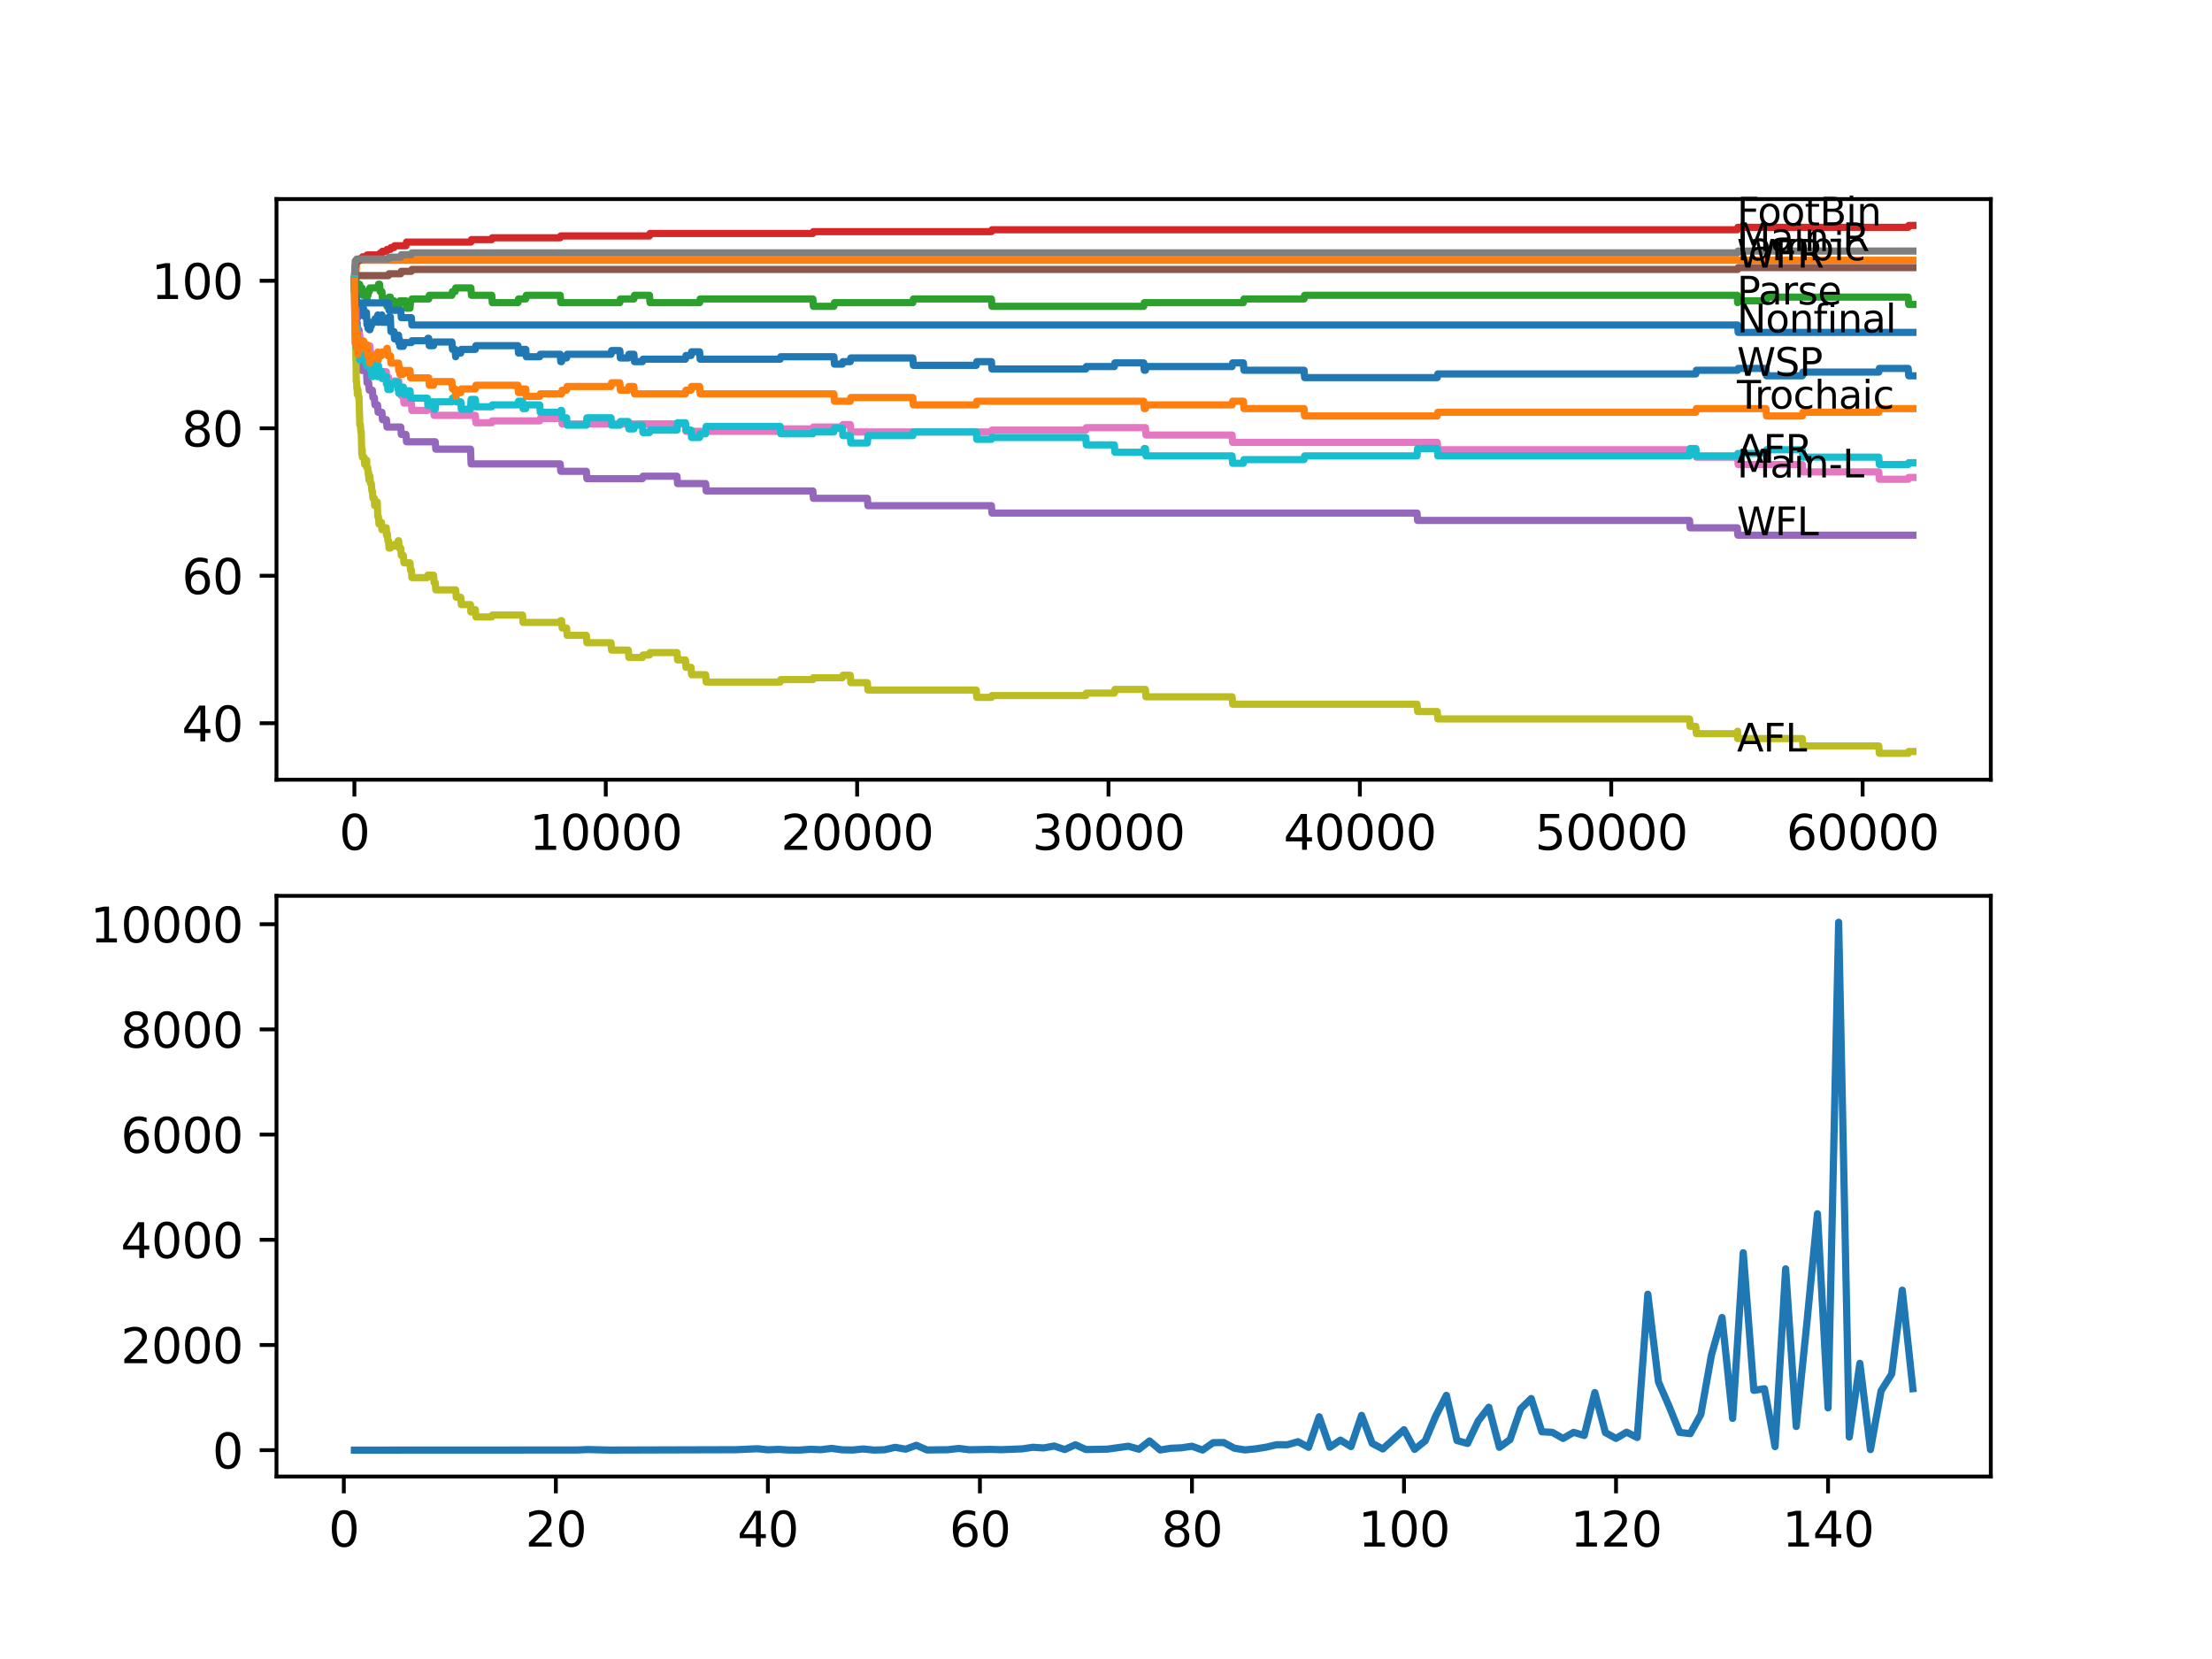 <?xml version="1.0" encoding="utf-8" standalone="no"?>
<!DOCTYPE svg PUBLIC "-//W3C//DTD SVG 1.1//EN"
  "http://www.w3.org/Graphics/SVG/1.1/DTD/svg11.dtd">
<svg xmlns:xlink="http://www.w3.org/1999/xlink" width="460.8pt" height="345.6pt" viewBox="0 0 460.8 345.6" xmlns="http://www.w3.org/2000/svg" version="1.1">
 <defs>
  <style type="text/css">*{stroke-linejoin: round; stroke-linecap: butt}</style>
 </defs>
 <g id="figure_1">
  <g id="patch_1">
   <path d="M 0 345.6 
L 460.8 345.6 
L 460.8 0 
L 0 0 
z
" style="fill: #ffffff"/>
  </g>
  <g id="axes_1">
   <g id="patch_2">
    <path d="M 57.6 162.432 
L 414.72 162.432 
L 414.72 41.472 
L 57.6 41.472 
z
" style="fill: #ffffff"/>
   </g>
   <g id="matplotlib.axis_1">
    <g id="xtick_1">
     <g id="line2d_1">
      <defs>
       <path id="mdd52cad12b" d="M 0 0 
L 0 3.5 
" style="stroke: #000000; stroke-width: 0.8"/>
      </defs>
      <g>
       <use xlink:href="#mdd52cad12b" x="73.827" y="162.432" style="stroke: #000000; stroke-width: 0.8"/>
      </g>
     </g>
     <g id="text_1">
      <!-- 0 -->
      <g transform="translate(70.646 177.03)scale(0.1 -0.1)">
       <defs>
        <path id="DejaVuSans-30" d="M 2034 4250 
Q 1547 4250 1301 3770 
Q 1056 3291 1056 2328 
Q 1056 1369 1301 889 
Q 1547 409 2034 409 
Q 2525 409 2770 889 
Q 3016 1369 3016 2328 
Q 3016 3291 2770 3770 
Q 2525 4250 2034 4250 
z
M 2034 4750 
Q 2819 4750 3233 4129 
Q 3647 3509 3647 2328 
Q 3647 1150 3233 529 
Q 2819 -91 2034 -91 
Q 1250 -91 836 529 
Q 422 1150 422 2328 
Q 422 3509 836 4129 
Q 1250 4750 2034 4750 
z
" transform="scale(0.016)"/>
       </defs>
       <use xlink:href="#DejaVuSans-30"/>
      </g>
     </g>
    </g>
    <g id="xtick_2">
     <g id="line2d_2">
      <g>
       <use xlink:href="#mdd52cad12b" x="126.192" y="162.432" style="stroke: #000000; stroke-width: 0.8"/>
      </g>
     </g>
     <g id="text_2">
      <!-- 10000 -->
      <g transform="translate(110.286 177.03)scale(0.1 -0.1)">
       <defs>
        <path id="DejaVuSans-31" d="M 794 531 
L 1825 531 
L 1825 4091 
L 703 3866 
L 703 4441 
L 1819 4666 
L 2450 4666 
L 2450 531 
L 3481 531 
L 3481 0 
L 794 0 
L 794 531 
z
" transform="scale(0.016)"/>
       </defs>
       <use xlink:href="#DejaVuSans-31"/>
       <use xlink:href="#DejaVuSans-30" x="63.623"/>
       <use xlink:href="#DejaVuSans-30" x="127.246"/>
       <use xlink:href="#DejaVuSans-30" x="190.869"/>
       <use xlink:href="#DejaVuSans-30" x="254.492"/>
      </g>
     </g>
    </g>
    <g id="xtick_3">
     <g id="line2d_3">
      <g>
       <use xlink:href="#mdd52cad12b" x="178.556" y="162.432" style="stroke: #000000; stroke-width: 0.8"/>
      </g>
     </g>
     <g id="text_3">
      <!-- 20000 -->
      <g transform="translate(162.65 177.03)scale(0.1 -0.1)">
       <defs>
        <path id="DejaVuSans-32" d="M 1228 531 
L 3431 531 
L 3431 0 
L 469 0 
L 469 531 
Q 828 903 1448 1529 
Q 2069 2156 2228 2338 
Q 2531 2678 2651 2914 
Q 2772 3150 2772 3378 
Q 2772 3750 2511 3984 
Q 2250 4219 1831 4219 
Q 1534 4219 1204 4116 
Q 875 4013 500 3803 
L 500 4441 
Q 881 4594 1212 4672 
Q 1544 4750 1819 4750 
Q 2544 4750 2975 4387 
Q 3406 4025 3406 3419 
Q 3406 3131 3298 2873 
Q 3191 2616 2906 2266 
Q 2828 2175 2409 1742 
Q 1991 1309 1228 531 
z
" transform="scale(0.016)"/>
       </defs>
       <use xlink:href="#DejaVuSans-32"/>
       <use xlink:href="#DejaVuSans-30" x="63.623"/>
       <use xlink:href="#DejaVuSans-30" x="127.246"/>
       <use xlink:href="#DejaVuSans-30" x="190.869"/>
       <use xlink:href="#DejaVuSans-30" x="254.492"/>
      </g>
     </g>
    </g>
    <g id="xtick_4">
     <g id="line2d_4">
      <g>
       <use xlink:href="#mdd52cad12b" x="230.921" y="162.432" style="stroke: #000000; stroke-width: 0.8"/>
      </g>
     </g>
     <g id="text_4">
      <!-- 30000 -->
      <g transform="translate(215.015 177.03)scale(0.1 -0.1)">
       <defs>
        <path id="DejaVuSans-33" d="M 2597 2516 
Q 3050 2419 3304 2112 
Q 3559 1806 3559 1356 
Q 3559 666 3084 287 
Q 2609 -91 1734 -91 
Q 1441 -91 1130 -33 
Q 819 25 488 141 
L 488 750 
Q 750 597 1062 519 
Q 1375 441 1716 441 
Q 2309 441 2620 675 
Q 2931 909 2931 1356 
Q 2931 1769 2642 2001 
Q 2353 2234 1838 2234 
L 1294 2234 
L 1294 2753 
L 1863 2753 
Q 2328 2753 2575 2939 
Q 2822 3125 2822 3475 
Q 2822 3834 2567 4026 
Q 2313 4219 1838 4219 
Q 1578 4219 1281 4162 
Q 984 4106 628 3988 
L 628 4550 
Q 988 4650 1302 4700 
Q 1616 4750 1894 4750 
Q 2613 4750 3031 4423 
Q 3450 4097 3450 3541 
Q 3450 3153 3228 2886 
Q 3006 2619 2597 2516 
z
" transform="scale(0.016)"/>
       </defs>
       <use xlink:href="#DejaVuSans-33"/>
       <use xlink:href="#DejaVuSans-30" x="63.623"/>
       <use xlink:href="#DejaVuSans-30" x="127.246"/>
       <use xlink:href="#DejaVuSans-30" x="190.869"/>
       <use xlink:href="#DejaVuSans-30" x="254.492"/>
      </g>
     </g>
    </g>
    <g id="xtick_5">
     <g id="line2d_5">
      <g>
       <use xlink:href="#mdd52cad12b" x="283.285" y="162.432" style="stroke: #000000; stroke-width: 0.8"/>
      </g>
     </g>
     <g id="text_5">
      <!-- 40000 -->
      <g transform="translate(267.379 177.03)scale(0.1 -0.1)">
       <defs>
        <path id="DejaVuSans-34" d="M 2419 4116 
L 825 1625 
L 2419 1625 
L 2419 4116 
z
M 2253 4666 
L 3047 4666 
L 3047 1625 
L 3713 1625 
L 3713 1100 
L 3047 1100 
L 3047 0 
L 2419 0 
L 2419 1100 
L 313 1100 
L 313 1709 
L 2253 4666 
z
" transform="scale(0.016)"/>
       </defs>
       <use xlink:href="#DejaVuSans-34"/>
       <use xlink:href="#DejaVuSans-30" x="63.623"/>
       <use xlink:href="#DejaVuSans-30" x="127.246"/>
       <use xlink:href="#DejaVuSans-30" x="190.869"/>
       <use xlink:href="#DejaVuSans-30" x="254.492"/>
      </g>
     </g>
    </g>
    <g id="xtick_6">
     <g id="line2d_6">
      <g>
       <use xlink:href="#mdd52cad12b" x="335.65" y="162.432" style="stroke: #000000; stroke-width: 0.8"/>
      </g>
     </g>
     <g id="text_6">
      <!-- 50000 -->
      <g transform="translate(319.744 177.03)scale(0.1 -0.1)">
       <defs>
        <path id="DejaVuSans-35" d="M 691 4666 
L 3169 4666 
L 3169 4134 
L 1269 4134 
L 1269 2991 
Q 1406 3038 1543 3061 
Q 1681 3084 1819 3084 
Q 2600 3084 3056 2656 
Q 3513 2228 3513 1497 
Q 3513 744 3044 326 
Q 2575 -91 1722 -91 
Q 1428 -91 1123 -41 
Q 819 9 494 109 
L 494 744 
Q 775 591 1075 516 
Q 1375 441 1709 441 
Q 2250 441 2565 725 
Q 2881 1009 2881 1497 
Q 2881 1984 2565 2268 
Q 2250 2553 1709 2553 
Q 1456 2553 1204 2497 
Q 953 2441 691 2322 
L 691 4666 
z
" transform="scale(0.016)"/>
       </defs>
       <use xlink:href="#DejaVuSans-35"/>
       <use xlink:href="#DejaVuSans-30" x="63.623"/>
       <use xlink:href="#DejaVuSans-30" x="127.246"/>
       <use xlink:href="#DejaVuSans-30" x="190.869"/>
       <use xlink:href="#DejaVuSans-30" x="254.492"/>
      </g>
     </g>
    </g>
    <g id="xtick_7">
     <g id="line2d_7">
      <g>
       <use xlink:href="#mdd52cad12b" x="388.014" y="162.432" style="stroke: #000000; stroke-width: 0.8"/>
      </g>
     </g>
     <g id="text_7">
      <!-- 60000 -->
      <g transform="translate(372.108 177.03)scale(0.1 -0.1)">
       <defs>
        <path id="DejaVuSans-36" d="M 2113 2584 
Q 1688 2584 1439 2293 
Q 1191 2003 1191 1497 
Q 1191 994 1439 701 
Q 1688 409 2113 409 
Q 2538 409 2786 701 
Q 3034 994 3034 1497 
Q 3034 2003 2786 2293 
Q 2538 2584 2113 2584 
z
M 3366 4563 
L 3366 3988 
Q 3128 4100 2886 4159 
Q 2644 4219 2406 4219 
Q 1781 4219 1451 3797 
Q 1122 3375 1075 2522 
Q 1259 2794 1537 2939 
Q 1816 3084 2150 3084 
Q 2853 3084 3261 2657 
Q 3669 2231 3669 1497 
Q 3669 778 3244 343 
Q 2819 -91 2113 -91 
Q 1303 -91 875 529 
Q 447 1150 447 2328 
Q 447 3434 972 4092 
Q 1497 4750 2381 4750 
Q 2619 4750 2861 4703 
Q 3103 4656 3366 4563 
z
" transform="scale(0.016)"/>
       </defs>
       <use xlink:href="#DejaVuSans-36"/>
       <use xlink:href="#DejaVuSans-30" x="63.623"/>
       <use xlink:href="#DejaVuSans-30" x="127.246"/>
       <use xlink:href="#DejaVuSans-30" x="190.869"/>
       <use xlink:href="#DejaVuSans-30" x="254.492"/>
      </g>
     </g>
    </g>
   </g>
   <g id="matplotlib.axis_2">
    <g id="ytick_1">
     <g id="line2d_8">
      <defs>
       <path id="m1569811696" d="M 0 0 
L -3.5 0 
" style="stroke: #000000; stroke-width: 0.8"/>
      </defs>
      <g>
       <use xlink:href="#m1569811696" x="57.6" y="150.661" style="stroke: #000000; stroke-width: 0.8"/>
      </g>
     </g>
     <g id="text_8">
      <!-- 40 -->
      <g transform="translate(37.875 154.46)scale(0.1 -0.1)">
       <use xlink:href="#DejaVuSans-34"/>
       <use xlink:href="#DejaVuSans-30" x="63.623"/>
      </g>
     </g>
    </g>
    <g id="ytick_2">
     <g id="line2d_9">
      <g>
       <use xlink:href="#m1569811696" x="57.6" y="119.938" style="stroke: #000000; stroke-width: 0.8"/>
      </g>
     </g>
     <g id="text_9">
      <!-- 60 -->
      <g transform="translate(37.875 123.737)scale(0.1 -0.1)">
       <use xlink:href="#DejaVuSans-36"/>
       <use xlink:href="#DejaVuSans-30" x="63.623"/>
      </g>
     </g>
    </g>
    <g id="ytick_3">
     <g id="line2d_10">
      <g>
       <use xlink:href="#m1569811696" x="57.6" y="89.215" style="stroke: #000000; stroke-width: 0.8"/>
      </g>
     </g>
     <g id="text_10">
      <!-- 80 -->
      <g transform="translate(37.875 93.014)scale(0.1 -0.1)">
       <defs>
        <path id="DejaVuSans-38" d="M 2034 2216 
Q 1584 2216 1326 1975 
Q 1069 1734 1069 1313 
Q 1069 891 1326 650 
Q 1584 409 2034 409 
Q 2484 409 2743 651 
Q 3003 894 3003 1313 
Q 3003 1734 2745 1975 
Q 2488 2216 2034 2216 
z
M 1403 2484 
Q 997 2584 770 2862 
Q 544 3141 544 3541 
Q 544 4100 942 4425 
Q 1341 4750 2034 4750 
Q 2731 4750 3128 4425 
Q 3525 4100 3525 3541 
Q 3525 3141 3298 2862 
Q 3072 2584 2669 2484 
Q 3125 2378 3379 2068 
Q 3634 1759 3634 1313 
Q 3634 634 3220 271 
Q 2806 -91 2034 -91 
Q 1263 -91 848 271 
Q 434 634 434 1313 
Q 434 1759 690 2068 
Q 947 2378 1403 2484 
z
M 1172 3481 
Q 1172 3119 1398 2916 
Q 1625 2713 2034 2713 
Q 2441 2713 2670 2916 
Q 2900 3119 2900 3481 
Q 2900 3844 2670 4047 
Q 2441 4250 2034 4250 
Q 1625 4250 1398 4047 
Q 1172 3844 1172 3481 
z
" transform="scale(0.016)"/>
       </defs>
       <use xlink:href="#DejaVuSans-38"/>
       <use xlink:href="#DejaVuSans-30" x="63.623"/>
      </g>
     </g>
    </g>
    <g id="ytick_4">
     <g id="line2d_11">
      <g>
       <use xlink:href="#m1569811696" x="57.6" y="58.491" style="stroke: #000000; stroke-width: 0.8"/>
      </g>
     </g>
     <g id="text_11">
      <!-- 100 -->
      <g transform="translate(31.512 62.291)scale(0.1 -0.1)">
       <use xlink:href="#DejaVuSans-31"/>
       <use xlink:href="#DejaVuSans-30" x="63.623"/>
       <use xlink:href="#DejaVuSans-30" x="127.246"/>
      </g>
     </g>
    </g>
   </g>
   <g id="line2d_12">
    <path d="M 73.833 58.491 
L 73.843 58.184 
L 73.864 60.744 
L 73.922 59.592 
L 73.932 59.592 
L 73.937 59.08 
L 73.974 62.153 
L 74.016 62.153 
L 74.026 62.153 
L 74.147 60.616 
L 74.267 64.073 
L 74.356 64.073 
L 74.445 65.609 
L 74.466 64.585 
L 74.513 64.585 
L 74.561 66.121 
L 74.623 65.353 
L 74.65 65.353 
L 74.765 64.841 
L 74.828 64.841 
L 74.922 63.305 
L 74.938 64.841 
L 75.283 64.841 
L 75.398 64.073 
L 75.419 64.073 
L 75.43 65.609 
L 75.529 64.329 
L 75.755 64.329 
L 75.854 65.865 
L 75.864 65.097 
L 76.341 65.097 
L 76.456 67.657 
L 76.619 67.657 
L 76.66 66.889 
L 76.666 68.425 
L 76.723 68.425 
L 76.838 67.913 
L 76.849 67.913 
L 76.933 67.145 
L 76.938 68.681 
L 76.954 68.681 
L 77.064 68.681 
L 77.179 67.913 
L 77.352 67.913 
L 77.467 67.145 
L 78.048 67.145 
L 78.163 66.377 
L 78.587 66.377 
L 78.703 65.609 
L 78.739 65.609 
L 78.839 67.145 
L 78.849 66.377 
L 79.467 66.377 
L 79.561 65.609 
L 79.567 67.145 
L 79.572 67.145 
L 80.478 67.145 
L 80.593 66.377 
L 80.923 66.377 
L 81.038 65.993 
L 81.316 65.993 
L 81.436 69.065 
L 82.075 69.065 
L 82.19 70.601 
L 82.834 70.601 
L 82.949 69.833 
L 83.028 69.833 
L 83.054 71.37 
L 83.138 70.601 
L 83.185 70.601 
L 83.3 72.138 
L 84.028 72.138 
L 84.143 71.37 
L 85.693 71.37 
L 85.808 70.986 
L 89.018 70.986 
L 89.134 70.473 
L 89.312 70.473 
L 89.427 72.01 
L 90.312 72.01 
L 90.427 71.242 
L 94.134 71.242 
L 94.25 72.778 
L 94.81 72.778 
L 94.925 74.314 
L 94.93 74.314 
L 95.046 73.546 
L 95.983 73.546 
L 96.098 72.778 
L 99.025 72.778 
L 99.14 72.01 
L 107.896 72.01 
L 108.011 73.546 
L 108.854 73.546 
L 108.969 72.778 
L 109.524 72.778 
L 109.64 74.314 
L 112.431 74.314 
L 112.546 73.802 
L 116.704 73.802 
L 116.819 75.338 
L 116.986 75.338 
L 117.101 74.57 
L 118.034 74.57 
L 118.149 73.802 
L 127.286 73.802 
L 127.402 73.034 
L 129.119 73.034 
L 129.234 74.57 
L 130.889 74.57 
L 131.004 73.802 
L 132.057 73.802 
L 132.172 75.338 
L 133.832 75.338 
L 133.947 74.826 
L 142.781 74.826 
L 142.896 74.058 
L 143.949 74.058 
L 144.064 73.29 
L 145.74 73.29 
L 145.855 74.826 
L 162.528 74.826 
L 162.643 74.314 
L 173.713 74.314 
L 173.828 75.85 
L 175.483 75.85 
L 175.598 75.338 
L 177.127 75.338 
L 177.242 74.57 
L 190.16 74.57 
L 190.276 76.106 
L 203.367 76.106 
L 203.482 75.338 
L 206.53 75.338 
L 206.645 76.874 
L 226.187 76.874 
L 226.302 76.362 
L 232.141 76.362 
L 232.256 75.594 
L 238.257 75.594 
L 238.372 77.13 
L 238.613 77.13 
L 238.728 76.362 
L 256.663 76.362 
L 256.779 75.594 
L 259.02 75.594 
L 259.135 77.13 
L 271.661 77.13 
L 271.776 78.666 
L 299.408 78.666 
L 299.524 77.898 
L 353.271 77.898 
L 353.386 77.13 
L 361.974 77.13 
L 362.089 76.746 
L 367.88 76.746 
L 367.995 78.282 
L 375.457 78.282 
L 375.573 77.514 
L 391.387 77.514 
L 391.502 76.746 
L 397.508 76.746 
L 397.623 78.282 
L 398.487 78.282 
L 398.487 78.282 
" clip-path="url(#p698e554ed2)" style="fill: none; stroke: #1f77b4; stroke-width: 1.5; stroke-linecap: square"/>
   </g>
   <g id="line2d_13">
    <path d="M 73.833 58.491 
L 73.953 57.672 
L 73.974 57.672 
L 74.089 57.288 
L 74.147 57.288 
L 74.267 54.216 
L 398.487 54.216 
L 398.487 54.216 
" clip-path="url(#p698e554ed2)" style="fill: none; stroke: #ff7f0e; stroke-width: 1.5; stroke-linecap: square"/>
   </g>
   <g id="line2d_14">
    <path d="M 73.833 60.028 
L 73.943 56.52 
L 73.974 58.056 
L 73.99 59.592 
L 74 56.52 
L 74.084 58.056 
L 74.157 58.056 
L 74.205 59.592 
L 74.267 59.208 
L 74.346 59.208 
L 74.356 60.744 
L 74.456 59.976 
L 74.513 59.976 
L 74.629 59.208 
L 74.922 59.208 
L 75.021 60.744 
L 75.032 59.976 
L 75.419 59.976 
L 75.535 61.513 
L 75.755 61.513 
L 75.87 60.744 
L 76.341 60.744 
L 76.446 62.281 
L 76.451 61.513 
L 76.66 61.513 
L 76.776 60.744 
L 76.933 60.744 
L 77.048 59.976 
L 78.739 59.976 
L 78.854 59.208 
L 79.074 59.208 
L 79.19 60.744 
L 79.561 60.744 
L 79.677 62.281 
L 80.499 62.281 
L 80.614 63.817 
L 80.687 63.817 
L 80.802 62.281 
L 80.923 62.281 
L 81.038 61.897 
L 81.316 61.897 
L 81.326 63.433 
L 81.426 62.665 
L 82.075 62.665 
L 82.19 64.201 
L 83.028 64.201 
L 83.143 63.433 
L 83.185 63.433 
L 83.3 62.665 
L 84.567 62.665 
L 84.683 64.201 
L 85.411 64.201 
L 85.526 62.665 
L 85.693 62.665 
L 85.808 62.281 
L 89.312 62.281 
L 89.427 61.513 
L 94.134 61.513 
L 94.25 60.744 
L 94.81 60.744 
L 94.925 59.976 
L 98.098 59.976 
L 98.214 61.513 
L 102.439 61.513 
L 102.555 63.049 
L 107.896 63.049 
L 108.011 62.281 
L 109.524 62.281 
L 109.64 61.513 
L 116.704 61.513 
L 116.819 63.049 
L 129.119 63.049 
L 129.234 62.281 
L 132.057 62.281 
L 132.172 61.513 
L 135.298 61.513 
L 135.413 63.049 
L 145.74 63.049 
L 145.855 62.281 
L 169.33 62.281 
L 169.445 63.817 
L 173.713 63.817 
L 173.828 63.049 
L 190.16 63.049 
L 190.276 62.281 
L 206.53 62.281 
L 206.645 63.817 
L 238.257 63.817 
L 238.372 63.049 
L 259.02 63.049 
L 259.135 62.281 
L 271.661 62.281 
L 271.776 61.513 
L 361.916 61.513 
L 361.974 63.049 
L 362.026 62.665 
L 367.88 62.665 
L 367.995 61.897 
L 397.508 61.897 
L 397.623 63.433 
L 398.487 63.433 
L 398.487 63.433 
" clip-path="url(#p698e554ed2)" style="fill: none; stroke: #2ca02c; stroke-width: 1.5; stroke-linecap: square"/>
   </g>
   <g id="line2d_15">
    <path d="M 73.833 58.107 
L 73.843 58.107 
L 73.99 55.419 
L 74.058 55.419 
L 74.178 54.651 
L 74.346 54.651 
L 74.461 54.267 
L 74.922 54.267 
L 75.037 53.883 
L 75.419 53.883 
L 75.535 53.499 
L 76.341 53.499 
L 76.456 53.115 
L 79.074 53.115 
L 79.19 52.731 
L 79.561 52.731 
L 79.677 52.347 
L 80.499 52.347 
L 80.614 51.963 
L 81.316 51.963 
L 81.431 51.579 
L 82.075 51.579 
L 82.19 51.195 
L 84.567 51.195 
L 84.683 50.427 
L 98.098 50.427 
L 98.214 49.914 
L 102.439 49.914 
L 102.555 49.53 
L 116.704 49.53 
L 116.819 49.146 
L 135.298 49.146 
L 135.413 48.634 
L 169.33 48.634 
L 169.445 48.25 
L 206.53 48.25 
L 206.645 47.866 
L 361.916 47.866 
L 362.031 47.354 
L 397.508 47.354 
L 397.623 46.97 
L 398.487 46.97 
L 398.487 46.97 
" clip-path="url(#p698e554ed2)" style="fill: none; stroke: #d62728; stroke-width: 1.5; stroke-linecap: square"/>
   </g>
   <g id="line2d_16">
    <path d="M 73.833 60.028 
L 73.917 60.028 
L 74.032 62.588 
L 74.058 62.588 
L 74.173 64.124 
L 74.194 64.124 
L 74.314 67.196 
L 74.409 67.196 
L 74.524 68.732 
L 74.791 68.732 
L 74.906 70.269 
L 74.932 70.269 
L 75.021 71.805 
L 75.042 71.037 
L 75.069 71.037 
L 75.184 72.573 
L 75.247 72.573 
L 75.367 75.645 
L 75.419 75.645 
L 75.43 77.181 
L 75.529 76.669 
L 76.341 76.669 
L 76.461 79.742 
L 76.802 79.742 
L 76.917 81.278 
L 77.572 81.278 
L 77.687 82.814 
L 77.985 82.814 
L 78.1 84.35 
L 78.65 84.35 
L 78.765 85.886 
L 79.561 85.886 
L 79.677 87.422 
L 80.499 87.422 
L 80.614 88.959 
L 83.484 88.959 
L 83.599 90.495 
L 84.567 90.495 
L 84.683 92.031 
L 90.668 92.031 
L 90.783 93.567 
L 98.02 93.567 
L 98.14 96.639 
L 116.704 96.639 
L 116.819 98.176 
L 122.144 98.176 
L 122.259 99.712 
L 133.832 99.712 
L 133.947 99.2 
L 141.032 99.2 
L 141.147 100.736 
L 147.002 100.736 
L 147.117 102.272 
L 169.33 102.272 
L 169.445 103.808 
L 180.688 103.808 
L 180.803 105.344 
L 206.53 105.344 
L 206.645 106.881 
L 295.198 106.881 
L 295.314 108.417 
L 351.967 108.417 
L 352.082 109.953 
L 361.916 109.953 
L 362.031 111.489 
L 398.487 111.489 
L 398.487 111.489 
" clip-path="url(#p698e554ed2)" style="fill: none; stroke: #9467bd; stroke-width: 1.5; stroke-linecap: square"/>
   </g>
   <g id="line2d_17">
    <path d="M 73.833 58.491 
L 73.953 57.8 
L 74.205 57.8 
L 74.32 57.416 
L 80.923 57.416 
L 81.038 57.032 
L 83.484 57.032 
L 83.599 56.52 
L 85.693 56.52 
L 85.808 56.136 
L 361.974 56.136 
L 362.089 55.752 
L 398.487 55.752 
L 398.487 55.752 
" clip-path="url(#p698e554ed2)" style="fill: none; stroke: #8c564b; stroke-width: 1.5; stroke-linecap: square"/>
   </g>
   <g id="line2d_18">
    <path d="M 73.833 60.028 
L 73.937 67.324 
L 73.964 66.556 
L 73.969 66.556 
L 73.99 66.172 
L 74 69.245 
L 74.042 69.245 
L 74.058 69.245 
L 74.136 68.86 
L 74.142 70.397 
L 74.152 70.397 
L 74.157 70.397 
L 74.205 70.013 
L 74.21 71.549 
L 74.252 71.549 
L 74.346 71.549 
L 74.472 70.141 
L 74.65 70.141 
L 74.765 69.629 
L 74.906 69.629 
L 74.922 71.165 
L 75.016 70.781 
L 75.283 70.781 
L 75.398 72.317 
L 75.419 72.317 
L 75.472 71.933 
L 75.477 73.469 
L 75.514 73.469 
L 76.341 73.469 
L 76.461 72.573 
L 76.723 72.573 
L 76.838 72.061 
L 77.064 72.061 
L 77.179 73.597 
L 77.352 73.597 
L 77.467 75.133 
L 78.587 75.133 
L 78.703 76.669 
L 78.839 76.669 
L 78.954 78.205 
L 79.074 78.205 
L 79.19 77.821 
L 79.561 77.821 
L 79.677 77.437 
L 80.478 77.437 
L 80.499 78.974 
L 80.588 78.59 
L 80.923 78.59 
L 81.038 80.126 
L 81.316 80.126 
L 81.431 79.742 
L 82.075 79.742 
L 82.19 79.358 
L 83.054 79.358 
L 83.169 80.894 
L 83.484 80.894 
L 83.599 82.43 
L 84.028 82.43 
L 84.143 83.966 
L 85.693 83.966 
L 85.808 85.502 
L 89.018 85.502 
L 89.134 84.99 
L 90.312 84.99 
L 90.427 86.526 
L 99.025 86.526 
L 99.14 88.063 
L 102.439 88.063 
L 102.555 87.678 
L 112.431 87.678 
L 112.546 87.166 
L 116.704 87.166 
L 116.819 86.782 
L 116.986 86.782 
L 117.101 88.319 
L 142.781 88.319 
L 142.896 89.855 
L 162.528 89.855 
L 162.643 89.343 
L 169.33 89.343 
L 169.445 88.959 
L 175.483 88.959 
L 175.598 88.447 
L 177.127 88.447 
L 177.242 89.983 
L 206.53 89.983 
L 206.645 89.599 
L 226.187 89.599 
L 226.302 89.087 
L 238.613 89.087 
L 238.728 90.623 
L 256.663 90.623 
L 256.779 92.159 
L 299.408 92.159 
L 299.524 93.695 
L 353.271 93.695 
L 353.386 95.231 
L 361.974 95.231 
L 362.089 96.767 
L 375.457 96.767 
L 375.573 98.304 
L 391.387 98.304 
L 391.502 99.84 
L 397.508 99.84 
L 397.623 99.456 
L 398.487 99.456 
L 398.487 99.456 
" clip-path="url(#p698e554ed2)" style="fill: none; stroke: #e377c2; stroke-width: 1.5; stroke-linecap: square"/>
   </g>
   <g id="line2d_19">
    <path d="M 73.833 58.107 
L 74.006 54.344 
L 74.205 54.344 
L 74.32 53.96 
L 80.923 53.96 
L 81.038 53.576 
L 83.484 53.576 
L 83.599 53.064 
L 85.693 53.064 
L 85.808 52.68 
L 361.974 52.68 
L 362.089 52.296 
L 398.487 52.296 
L 398.487 52.296 
" clip-path="url(#p698e554ed2)" style="fill: none; stroke: #7f7f7f; stroke-width: 1.5; stroke-linecap: square"/>
   </g>
   <g id="line2d_20">
    <path d="M 73.833 58.107 
L 73.969 67.196 
L 73.99 66.428 
L 74 69.501 
L 74.026 69.501 
L 74.152 75.261 
L 74.157 75.261 
L 74.168 74.877 
L 74.21 79.486 
L 74.288 79.486 
L 74.346 81.022 
L 74.398 80.638 
L 74.409 80.638 
L 74.445 82.174 
L 74.519 81.15 
L 74.561 81.15 
L 74.676 82.686 
L 74.791 82.686 
L 74.917 87.294 
L 74.922 87.294 
L 74.932 86.91 
L 74.938 88.447 
L 75.016 88.447 
L 75.069 88.447 
L 75.184 89.983 
L 75.247 89.983 
L 75.372 94.591 
L 75.419 94.591 
L 75.472 93.695 
L 75.477 95.231 
L 75.519 95.231 
L 75.854 95.231 
L 75.969 96.767 
L 76.341 96.767 
L 76.399 95.871 
L 76.404 97.408 
L 76.44 97.408 
L 76.619 97.408 
L 76.723 98.944 
L 76.728 98.432 
L 76.802 98.432 
L 76.849 99.968 
L 76.912 99.2 
L 77.064 99.2 
L 77.179 100.736 
L 77.352 100.736 
L 77.467 102.272 
L 77.572 102.272 
L 77.687 103.808 
L 77.985 103.808 
L 78.048 105.344 
L 78.095 104.576 
L 78.587 104.576 
L 78.708 107.649 
L 78.839 107.649 
L 78.954 109.185 
L 79.074 109.185 
L 79.19 108.801 
L 79.467 108.801 
L 79.561 110.337 
L 79.577 109.953 
L 80.478 109.953 
L 80.499 111.489 
L 80.588 111.105 
L 80.687 111.105 
L 80.802 112.641 
L 80.923 112.641 
L 81.038 114.177 
L 81.316 114.177 
L 81.431 113.793 
L 82.075 113.793 
L 82.19 113.409 
L 82.834 113.409 
L 82.949 112.641 
L 83.054 112.641 
L 83.169 114.177 
L 83.484 114.177 
L 83.599 115.713 
L 84.028 115.713 
L 84.143 117.25 
L 85.411 117.25 
L 85.526 118.786 
L 85.693 118.786 
L 85.808 120.322 
L 89.018 120.322 
L 89.134 119.81 
L 90.312 119.81 
L 90.427 121.346 
L 90.668 121.346 
L 90.783 122.882 
L 94.93 122.882 
L 95.046 124.418 
L 95.983 124.418 
L 96.098 125.955 
L 98.02 125.955 
L 98.098 127.491 
L 98.13 126.979 
L 99.025 126.979 
L 99.14 128.515 
L 102.439 128.515 
L 102.555 128.131 
L 108.854 128.131 
L 108.969 129.667 
L 116.704 129.667 
L 116.819 129.283 
L 116.986 129.283 
L 117.101 130.819 
L 118.034 130.819 
L 118.149 132.355 
L 122.144 132.355 
L 122.259 133.891 
L 127.286 133.891 
L 127.402 135.428 
L 130.889 135.428 
L 131.004 136.964 
L 133.832 136.964 
L 133.947 136.452 
L 135.298 136.452 
L 135.413 135.94 
L 141.032 135.94 
L 141.147 137.476 
L 142.781 137.476 
L 142.896 139.012 
L 143.949 139.012 
L 144.064 140.548 
L 147.002 140.548 
L 147.117 142.084 
L 162.528 142.084 
L 162.643 141.572 
L 169.33 141.572 
L 169.445 141.188 
L 175.483 141.188 
L 175.598 140.676 
L 177.127 140.676 
L 177.242 142.212 
L 180.688 142.212 
L 180.803 143.748 
L 203.367 143.748 
L 203.482 145.285 
L 206.53 145.285 
L 206.645 144.901 
L 226.187 144.901 
L 226.302 144.388 
L 232.141 144.388 
L 232.256 143.62 
L 238.613 143.62 
L 238.728 145.157 
L 256.663 145.157 
L 256.779 146.693 
L 295.198 146.693 
L 295.314 148.229 
L 299.408 148.229 
L 299.524 149.765 
L 351.967 149.765 
L 352.082 151.301 
L 353.271 151.301 
L 353.386 152.837 
L 361.916 152.837 
L 361.974 152.325 
L 361.979 153.861 
L 362.015 153.861 
L 375.457 153.861 
L 375.573 155.398 
L 391.387 155.398 
L 391.502 156.934 
L 397.508 156.934 
L 397.623 156.55 
L 398.487 156.55 
L 398.487 156.55 
" clip-path="url(#p698e554ed2)" style="fill: none; stroke: #bcbd22; stroke-width: 1.5; stroke-linecap: square"/>
   </g>
   <g id="line2d_21">
    <path d="M 73.833 58.107 
L 73.937 64.636 
L 73.958 63.1 
L 73.969 63.1 
L 73.99 62.332 
L 74 65.404 
L 74.026 65.404 
L 74.152 71.165 
L 74.157 71.165 
L 74.205 70.781 
L 74.173 72.317 
L 74.252 72.317 
L 74.288 72.317 
L 74.403 69.629 
L 74.409 69.629 
L 74.445 68.092 
L 74.466 71.165 
L 74.513 71.165 
L 74.561 70.397 
L 74.566 71.933 
L 74.618 71.933 
L 74.65 71.933 
L 74.765 73.469 
L 74.791 73.469 
L 74.828 71.933 
L 74.901 73.469 
L 74.906 73.469 
L 74.922 75.005 
L 74.938 73.085 
L 75.011 73.085 
L 75.021 73.085 
L 75.069 74.621 
L 75.131 73.085 
L 75.247 73.085 
L 75.362 71.549 
L 75.419 71.549 
L 75.43 71.165 
L 75.477 74.237 
L 75.493 74.237 
L 75.755 74.237 
L 75.854 73.469 
L 75.859 75.005 
L 76.341 75.005 
L 76.367 76.157 
L 76.467 73.853 
L 76.619 73.853 
L 76.734 76.157 
L 76.802 76.157 
L 76.849 74.621 
L 76.912 76.157 
L 76.933 76.157 
L 77.048 75.389 
L 77.064 75.389 
L 77.179 76.925 
L 77.352 76.925 
L 77.467 78.462 
L 77.572 78.462 
L 77.687 76.925 
L 77.985 76.925 
L 78.048 75.389 
L 78.095 76.925 
L 78.587 76.925 
L 78.65 78.462 
L 78.697 76.925 
L 78.739 76.925 
L 78.839 76.157 
L 78.844 77.693 
L 79.074 77.693 
L 79.19 77.309 
L 79.467 77.309 
L 79.561 78.846 
L 79.577 78.462 
L 80.478 78.462 
L 80.499 79.998 
L 80.588 79.614 
L 80.687 79.614 
L 80.802 81.15 
L 81.316 81.15 
L 81.441 79.998 
L 82.075 79.998 
L 82.19 79.614 
L 82.834 79.614 
L 82.949 81.15 
L 83.028 81.15 
L 83.054 80.382 
L 83.059 81.918 
L 83.133 81.918 
L 83.185 81.918 
L 83.3 81.15 
L 83.484 81.15 
L 83.599 80.638 
L 84.028 80.638 
L 84.143 82.174 
L 84.567 82.174 
L 84.683 81.406 
L 85.411 81.406 
L 85.526 82.942 
L 89.018 82.942 
L 89.134 84.478 
L 89.312 84.478 
L 89.427 83.71 
L 90.312 83.71 
L 90.427 85.246 
L 90.668 85.246 
L 90.783 83.71 
L 94.134 83.71 
L 94.25 82.942 
L 94.81 82.942 
L 94.925 82.174 
L 94.93 82.174 
L 95.046 83.71 
L 95.983 83.71 
L 96.098 85.246 
L 98.02 85.246 
L 98.135 83.198 
L 99.025 83.198 
L 99.14 84.734 
L 102.439 84.734 
L 102.555 84.35 
L 107.896 84.35 
L 108.011 83.582 
L 108.854 83.582 
L 108.969 85.118 
L 109.524 85.118 
L 109.64 84.35 
L 112.431 84.35 
L 112.546 85.886 
L 116.704 85.886 
L 116.819 85.502 
L 116.986 85.502 
L 117.101 87.038 
L 118.034 87.038 
L 118.149 88.575 
L 122.144 88.575 
L 122.259 87.038 
L 127.286 87.038 
L 127.402 88.575 
L 129.119 88.575 
L 129.234 87.807 
L 130.889 87.807 
L 131.004 89.343 
L 132.057 89.343 
L 132.172 88.575 
L 133.832 88.575 
L 133.947 90.111 
L 135.298 90.111 
L 135.413 89.599 
L 141.032 89.599 
L 141.147 88.063 
L 142.781 88.063 
L 142.896 89.599 
L 143.949 89.599 
L 144.064 91.135 
L 145.74 91.135 
L 145.855 90.367 
L 147.002 90.367 
L 147.117 88.831 
L 162.528 88.831 
L 162.643 90.367 
L 169.33 90.367 
L 169.445 89.983 
L 173.713 89.983 
L 173.828 89.215 
L 175.483 89.215 
L 175.598 90.751 
L 177.127 90.751 
L 177.242 92.287 
L 180.688 92.287 
L 180.803 90.751 
L 190.16 90.751 
L 190.276 89.983 
L 203.367 89.983 
L 203.482 91.519 
L 206.53 91.519 
L 206.645 91.135 
L 226.187 91.135 
L 226.302 92.671 
L 232.141 92.671 
L 232.256 94.207 
L 238.257 94.207 
L 238.372 93.439 
L 238.613 93.439 
L 238.728 94.975 
L 256.663 94.975 
L 256.779 96.511 
L 259.02 96.511 
L 259.135 95.743 
L 271.661 95.743 
L 271.776 94.975 
L 295.198 94.975 
L 295.314 93.439 
L 299.408 93.439 
L 299.524 94.975 
L 351.967 94.975 
L 352.082 93.439 
L 353.271 93.439 
L 353.386 94.975 
L 361.916 94.975 
L 362.031 94.463 
L 367.88 94.463 
L 367.995 93.695 
L 375.457 93.695 
L 375.573 95.231 
L 391.387 95.231 
L 391.502 96.767 
L 397.508 96.767 
L 397.623 96.383 
L 398.487 96.383 
L 398.487 96.383 
" clip-path="url(#p698e554ed2)" style="fill: none; stroke: #17becf; stroke-width: 1.5; stroke-linecap: square"/>
   </g>
   <g id="line2d_22">
    <path d="M 73.833 58.491 
L 73.953 61.564 
L 74.205 61.564 
L 74.32 63.1 
L 80.923 63.1 
L 81.038 64.636 
L 83.484 64.636 
L 83.599 66.172 
L 85.693 66.172 
L 85.808 67.708 
L 361.974 67.708 
L 362.089 69.245 
L 398.487 69.245 
L 398.487 69.245 
" clip-path="url(#p698e554ed2)" style="fill: none; stroke: #1f77b4; stroke-width: 1.5; stroke-linecap: square"/>
   </g>
   <g id="line2d_23">
    <path d="M 73.833 58.491 
L 73.985 71.549 
L 74.026 71.549 
L 74.147 68.476 
L 74.168 70.013 
L 74.257 69.245 
L 74.262 69.245 
L 74.383 72.317 
L 74.513 72.317 
L 74.561 73.853 
L 74.623 73.085 
L 74.65 73.085 
L 74.765 72.573 
L 74.828 72.573 
L 74.948 71.037 
L 75.021 71.037 
L 75.137 72.573 
L 75.283 72.573 
L 75.398 71.805 
L 75.472 71.805 
L 75.587 71.037 
L 75.755 71.037 
L 75.854 72.573 
L 75.864 71.805 
L 76.446 71.805 
L 76.561 73.341 
L 76.619 73.341 
L 76.66 72.573 
L 76.666 74.109 
L 76.723 74.109 
L 76.933 74.109 
L 77.048 75.645 
L 77.064 75.645 
L 77.179 74.877 
L 77.352 74.877 
L 77.467 74.109 
L 78.587 74.109 
L 78.703 73.341 
L 78.739 73.341 
L 78.839 74.877 
L 78.849 74.109 
L 79.467 74.109 
L 79.582 73.341 
L 80.478 73.341 
L 80.593 72.573 
L 80.687 72.573 
L 80.802 74.109 
L 81.326 74.109 
L 81.441 75.645 
L 83.028 75.645 
L 83.054 77.181 
L 83.138 76.413 
L 83.185 76.413 
L 83.3 77.949 
L 84.028 77.949 
L 84.143 77.181 
L 85.411 77.181 
L 85.526 78.718 
L 89.312 78.718 
L 89.427 80.254 
L 90.312 80.254 
L 90.427 79.486 
L 94.134 79.486 
L 94.25 81.022 
L 94.81 81.022 
L 94.925 82.558 
L 94.93 82.558 
L 95.046 81.79 
L 95.983 81.79 
L 96.098 81.022 
L 99.025 81.022 
L 99.14 80.254 
L 107.896 80.254 
L 108.011 81.79 
L 108.854 81.79 
L 108.969 81.022 
L 109.524 81.022 
L 109.64 82.558 
L 112.431 82.558 
L 112.546 82.046 
L 116.986 82.046 
L 117.101 81.278 
L 118.034 81.278 
L 118.149 80.51 
L 127.286 80.51 
L 127.402 79.742 
L 129.119 79.742 
L 129.234 81.278 
L 130.889 81.278 
L 131.004 80.51 
L 132.057 80.51 
L 132.172 82.046 
L 142.781 82.046 
L 142.896 81.278 
L 143.949 81.278 
L 144.064 80.51 
L 145.74 80.51 
L 145.855 82.046 
L 173.713 82.046 
L 173.828 83.582 
L 177.127 83.582 
L 177.242 82.814 
L 190.16 82.814 
L 190.276 84.35 
L 203.367 84.35 
L 203.482 83.582 
L 238.257 83.582 
L 238.372 85.118 
L 238.613 85.118 
L 238.728 84.35 
L 256.663 84.35 
L 256.779 83.582 
L 259.02 83.582 
L 259.135 85.118 
L 271.661 85.118 
L 271.776 86.654 
L 299.408 86.654 
L 299.524 85.886 
L 353.271 85.886 
L 353.386 85.118 
L 367.88 85.118 
L 367.995 86.654 
L 375.457 86.654 
L 375.573 85.886 
L 391.387 85.886 
L 391.502 85.118 
L 398.487 85.118 
L 398.487 85.118 
" clip-path="url(#p698e554ed2)" style="fill: none; stroke: #ff7f0e; stroke-width: 1.5; stroke-linecap: square"/>
   </g>
   <g id="patch_3">
    <path d="M 57.6 162.432 
L 57.6 41.472 
" style="fill: none; stroke: #000000; stroke-width: 0.8; stroke-linejoin: miter; stroke-linecap: square"/>
   </g>
   <g id="patch_4">
    <path d="M 414.72 162.432 
L 414.72 41.472 
" style="fill: none; stroke: #000000; stroke-width: 0.8; stroke-linejoin: miter; stroke-linecap: square"/>
   </g>
   <g id="patch_5">
    <path d="M 57.6 162.432 
L 414.72 162.432 
" style="fill: none; stroke: #000000; stroke-width: 0.8; stroke-linejoin: miter; stroke-linecap: square"/>
   </g>
   <g id="patch_6">
    <path d="M 57.6 41.472 
L 414.72 41.472 
" style="fill: none; stroke: #000000; stroke-width: 0.8; stroke-linejoin: miter; stroke-linecap: square"/>
   </g>
   <g id="text_12">
    <!-- WSP -->
    <g transform="translate(361.832 78.282)scale(0.08 -0.08)">
     <defs>
      <path id="DejaVuSans-57" d="M 213 4666 
L 850 4666 
L 1831 722 
L 2809 4666 
L 3519 4666 
L 4500 722 
L 5478 4666 
L 6119 4666 
L 4947 0 
L 4153 0 
L 3169 4050 
L 2175 0 
L 1381 0 
L 213 4666 
z
" transform="scale(0.016)"/>
      <path id="DejaVuSans-53" d="M 3425 4513 
L 3425 3897 
Q 3066 4069 2747 4153 
Q 2428 4238 2131 4238 
Q 1616 4238 1336 4038 
Q 1056 3838 1056 3469 
Q 1056 3159 1242 3001 
Q 1428 2844 1947 2747 
L 2328 2669 
Q 3034 2534 3370 2195 
Q 3706 1856 3706 1288 
Q 3706 609 3251 259 
Q 2797 -91 1919 -91 
Q 1588 -91 1214 -16 
Q 841 59 441 206 
L 441 856 
Q 825 641 1194 531 
Q 1563 422 1919 422 
Q 2459 422 2753 634 
Q 3047 847 3047 1241 
Q 3047 1584 2836 1778 
Q 2625 1972 2144 2069 
L 1759 2144 
Q 1053 2284 737 2584 
Q 422 2884 422 3419 
Q 422 4038 858 4394 
Q 1294 4750 2059 4750 
Q 2388 4750 2728 4690 
Q 3069 4631 3425 4513 
z
" transform="scale(0.016)"/>
      <path id="DejaVuSans-50" d="M 1259 4147 
L 1259 2394 
L 2053 2394 
Q 2494 2394 2734 2622 
Q 2975 2850 2975 3272 
Q 2975 3691 2734 3919 
Q 2494 4147 2053 4147 
L 1259 4147 
z
M 628 4666 
L 2053 4666 
Q 2838 4666 3239 4311 
Q 3641 3956 3641 3272 
Q 3641 2581 3239 2228 
Q 2838 1875 2053 1875 
L 1259 1875 
L 1259 0 
L 628 0 
L 628 4666 
z
" transform="scale(0.016)"/>
     </defs>
     <use xlink:href="#DejaVuSans-57"/>
     <use xlink:href="#DejaVuSans-53" x="98.877"/>
     <use xlink:href="#DejaVuSans-50" x="162.354"/>
    </g>
   </g>
   <g id="text_13">
    <!-- Iambic -->
    <g transform="translate(361.832 54.216)scale(0.08 -0.08)">
     <defs>
      <path id="DejaVuSans-49" d="M 628 4666 
L 1259 4666 
L 1259 0 
L 628 0 
L 628 4666 
z
" transform="scale(0.016)"/>
      <path id="DejaVuSans-61" d="M 2194 1759 
Q 1497 1759 1228 1600 
Q 959 1441 959 1056 
Q 959 750 1161 570 
Q 1363 391 1709 391 
Q 2188 391 2477 730 
Q 2766 1069 2766 1631 
L 2766 1759 
L 2194 1759 
z
M 3341 1997 
L 3341 0 
L 2766 0 
L 2766 531 
Q 2569 213 2275 61 
Q 1981 -91 1556 -91 
Q 1019 -91 701 211 
Q 384 513 384 1019 
Q 384 1609 779 1909 
Q 1175 2209 1959 2209 
L 2766 2209 
L 2766 2266 
Q 2766 2663 2505 2880 
Q 2244 3097 1772 3097 
Q 1472 3097 1187 3025 
Q 903 2953 641 2809 
L 641 3341 
Q 956 3463 1253 3523 
Q 1550 3584 1831 3584 
Q 2591 3584 2966 3190 
Q 3341 2797 3341 1997 
z
" transform="scale(0.016)"/>
      <path id="DejaVuSans-6d" d="M 3328 2828 
Q 3544 3216 3844 3400 
Q 4144 3584 4550 3584 
Q 5097 3584 5394 3201 
Q 5691 2819 5691 2113 
L 5691 0 
L 5113 0 
L 5113 2094 
Q 5113 2597 4934 2840 
Q 4756 3084 4391 3084 
Q 3944 3084 3684 2787 
Q 3425 2491 3425 1978 
L 3425 0 
L 2847 0 
L 2847 2094 
Q 2847 2600 2669 2842 
Q 2491 3084 2119 3084 
Q 1678 3084 1418 2786 
Q 1159 2488 1159 1978 
L 1159 0 
L 581 0 
L 581 3500 
L 1159 3500 
L 1159 2956 
Q 1356 3278 1631 3431 
Q 1906 3584 2284 3584 
Q 2666 3584 2933 3390 
Q 3200 3197 3328 2828 
z
" transform="scale(0.016)"/>
      <path id="DejaVuSans-62" d="M 3116 1747 
Q 3116 2381 2855 2742 
Q 2594 3103 2138 3103 
Q 1681 3103 1420 2742 
Q 1159 2381 1159 1747 
Q 1159 1113 1420 752 
Q 1681 391 2138 391 
Q 2594 391 2855 752 
Q 3116 1113 3116 1747 
z
M 1159 2969 
Q 1341 3281 1617 3432 
Q 1894 3584 2278 3584 
Q 2916 3584 3314 3078 
Q 3713 2572 3713 1747 
Q 3713 922 3314 415 
Q 2916 -91 2278 -91 
Q 1894 -91 1617 61 
Q 1341 213 1159 525 
L 1159 0 
L 581 0 
L 581 4863 
L 1159 4863 
L 1159 2969 
z
" transform="scale(0.016)"/>
      <path id="DejaVuSans-69" d="M 603 3500 
L 1178 3500 
L 1178 0 
L 603 0 
L 603 3500 
z
M 603 4863 
L 1178 4863 
L 1178 4134 
L 603 4134 
L 603 4863 
z
" transform="scale(0.016)"/>
      <path id="DejaVuSans-63" d="M 3122 3366 
L 3122 2828 
Q 2878 2963 2633 3030 
Q 2388 3097 2138 3097 
Q 1578 3097 1268 2742 
Q 959 2388 959 1747 
Q 959 1106 1268 751 
Q 1578 397 2138 397 
Q 2388 397 2633 464 
Q 2878 531 3122 666 
L 3122 134 
Q 2881 22 2623 -34 
Q 2366 -91 2075 -91 
Q 1284 -91 818 406 
Q 353 903 353 1747 
Q 353 2603 823 3093 
Q 1294 3584 2113 3584 
Q 2378 3584 2631 3529 
Q 2884 3475 3122 3366 
z
" transform="scale(0.016)"/>
     </defs>
     <use xlink:href="#DejaVuSans-49"/>
     <use xlink:href="#DejaVuSans-61" x="29.492"/>
     <use xlink:href="#DejaVuSans-6d" x="90.771"/>
     <use xlink:href="#DejaVuSans-62" x="188.184"/>
     <use xlink:href="#DejaVuSans-69" x="251.66"/>
     <use xlink:href="#DejaVuSans-63" x="279.443"/>
    </g>
   </g>
   <g id="text_14">
    <!-- Parse -->
    <g transform="translate(361.832 63.433)scale(0.08 -0.08)">
     <defs>
      <path id="DejaVuSans-72" d="M 2631 2963 
Q 2534 3019 2420 3045 
Q 2306 3072 2169 3072 
Q 1681 3072 1420 2755 
Q 1159 2438 1159 1844 
L 1159 0 
L 581 0 
L 581 3500 
L 1159 3500 
L 1159 2956 
Q 1341 3275 1631 3429 
Q 1922 3584 2338 3584 
Q 2397 3584 2469 3576 
Q 2541 3569 2628 3553 
L 2631 2963 
z
" transform="scale(0.016)"/>
      <path id="DejaVuSans-73" d="M 2834 3397 
L 2834 2853 
Q 2591 2978 2328 3040 
Q 2066 3103 1784 3103 
Q 1356 3103 1142 2972 
Q 928 2841 928 2578 
Q 928 2378 1081 2264 
Q 1234 2150 1697 2047 
L 1894 2003 
Q 2506 1872 2764 1633 
Q 3022 1394 3022 966 
Q 3022 478 2636 193 
Q 2250 -91 1575 -91 
Q 1294 -91 989 -36 
Q 684 19 347 128 
L 347 722 
Q 666 556 975 473 
Q 1284 391 1588 391 
Q 1994 391 2212 530 
Q 2431 669 2431 922 
Q 2431 1156 2273 1281 
Q 2116 1406 1581 1522 
L 1381 1569 
Q 847 1681 609 1914 
Q 372 2147 372 2553 
Q 372 3047 722 3315 
Q 1072 3584 1716 3584 
Q 2034 3584 2315 3537 
Q 2597 3491 2834 3397 
z
" transform="scale(0.016)"/>
      <path id="DejaVuSans-65" d="M 3597 1894 
L 3597 1613 
L 953 1613 
Q 991 1019 1311 708 
Q 1631 397 2203 397 
Q 2534 397 2845 478 
Q 3156 559 3463 722 
L 3463 178 
Q 3153 47 2828 -22 
Q 2503 -91 2169 -91 
Q 1331 -91 842 396 
Q 353 884 353 1716 
Q 353 2575 817 3079 
Q 1281 3584 2069 3584 
Q 2775 3584 3186 3129 
Q 3597 2675 3597 1894 
z
M 3022 2063 
Q 3016 2534 2758 2815 
Q 2500 3097 2075 3097 
Q 1594 3097 1305 2825 
Q 1016 2553 972 2059 
L 3022 2063 
z
" transform="scale(0.016)"/>
     </defs>
     <use xlink:href="#DejaVuSans-50"/>
     <use xlink:href="#DejaVuSans-61" x="55.803"/>
     <use xlink:href="#DejaVuSans-72" x="117.082"/>
     <use xlink:href="#DejaVuSans-73" x="158.195"/>
     <use xlink:href="#DejaVuSans-65" x="210.295"/>
    </g>
   </g>
   <g id="text_15">
    <!-- FootBin -->
    <g transform="translate(361.832 46.97)scale(0.08 -0.08)">
     <defs>
      <path id="DejaVuSans-46" d="M 628 4666 
L 3309 4666 
L 3309 4134 
L 1259 4134 
L 1259 2759 
L 3109 2759 
L 3109 2228 
L 1259 2228 
L 1259 0 
L 628 0 
L 628 4666 
z
" transform="scale(0.016)"/>
      <path id="DejaVuSans-6f" d="M 1959 3097 
Q 1497 3097 1228 2736 
Q 959 2375 959 1747 
Q 959 1119 1226 758 
Q 1494 397 1959 397 
Q 2419 397 2687 759 
Q 2956 1122 2956 1747 
Q 2956 2369 2687 2733 
Q 2419 3097 1959 3097 
z
M 1959 3584 
Q 2709 3584 3137 3096 
Q 3566 2609 3566 1747 
Q 3566 888 3137 398 
Q 2709 -91 1959 -91 
Q 1206 -91 779 398 
Q 353 888 353 1747 
Q 353 2609 779 3096 
Q 1206 3584 1959 3584 
z
" transform="scale(0.016)"/>
      <path id="DejaVuSans-74" d="M 1172 4494 
L 1172 3500 
L 2356 3500 
L 2356 3053 
L 1172 3053 
L 1172 1153 
Q 1172 725 1289 603 
Q 1406 481 1766 481 
L 2356 481 
L 2356 0 
L 1766 0 
Q 1100 0 847 248 
Q 594 497 594 1153 
L 594 3053 
L 172 3053 
L 172 3500 
L 594 3500 
L 594 4494 
L 1172 4494 
z
" transform="scale(0.016)"/>
      <path id="DejaVuSans-42" d="M 1259 2228 
L 1259 519 
L 2272 519 
Q 2781 519 3026 730 
Q 3272 941 3272 1375 
Q 3272 1813 3026 2020 
Q 2781 2228 2272 2228 
L 1259 2228 
z
M 1259 4147 
L 1259 2741 
L 2194 2741 
Q 2656 2741 2882 2914 
Q 3109 3088 3109 3444 
Q 3109 3797 2882 3972 
Q 2656 4147 2194 4147 
L 1259 4147 
z
M 628 4666 
L 2241 4666 
Q 2963 4666 3353 4366 
Q 3744 4066 3744 3513 
Q 3744 3084 3544 2831 
Q 3344 2578 2956 2516 
Q 3422 2416 3680 2098 
Q 3938 1781 3938 1306 
Q 3938 681 3513 340 
Q 3088 0 2303 0 
L 628 0 
L 628 4666 
z
" transform="scale(0.016)"/>
      <path id="DejaVuSans-6e" d="M 3513 2113 
L 3513 0 
L 2938 0 
L 2938 2094 
Q 2938 2591 2744 2837 
Q 2550 3084 2163 3084 
Q 1697 3084 1428 2787 
Q 1159 2491 1159 1978 
L 1159 0 
L 581 0 
L 581 3500 
L 1159 3500 
L 1159 2956 
Q 1366 3272 1645 3428 
Q 1925 3584 2291 3584 
Q 2894 3584 3203 3211 
Q 3513 2838 3513 2113 
z
" transform="scale(0.016)"/>
     </defs>
     <use xlink:href="#DejaVuSans-46"/>
     <use xlink:href="#DejaVuSans-6f" x="53.895"/>
     <use xlink:href="#DejaVuSans-6f" x="115.076"/>
     <use xlink:href="#DejaVuSans-74" x="176.258"/>
     <use xlink:href="#DejaVuSans-42" x="215.467"/>
     <use xlink:href="#DejaVuSans-69" x="284.07"/>
     <use xlink:href="#DejaVuSans-6e" x="311.854"/>
    </g>
   </g>
   <g id="text_16">
    <!-- WFL -->
    <g transform="translate(361.832 111.489)scale(0.08 -0.08)">
     <defs>
      <path id="DejaVuSans-4c" d="M 628 4666 
L 1259 4666 
L 1259 531 
L 3531 531 
L 3531 0 
L 628 0 
L 628 4666 
z
" transform="scale(0.016)"/>
     </defs>
     <use xlink:href="#DejaVuSans-57"/>
     <use xlink:href="#DejaVuSans-46" x="98.877"/>
     <use xlink:href="#DejaVuSans-4c" x="156.396"/>
    </g>
   </g>
   <g id="text_17">
    <!-- WFR -->
    <g transform="translate(361.832 55.752)scale(0.08 -0.08)">
     <defs>
      <path id="DejaVuSans-52" d="M 2841 2188 
Q 3044 2119 3236 1894 
Q 3428 1669 3622 1275 
L 4263 0 
L 3584 0 
L 2988 1197 
Q 2756 1666 2539 1819 
Q 2322 1972 1947 1972 
L 1259 1972 
L 1259 0 
L 628 0 
L 628 4666 
L 2053 4666 
Q 2853 4666 3247 4331 
Q 3641 3997 3641 3322 
Q 3641 2881 3436 2590 
Q 3231 2300 2841 2188 
z
M 1259 4147 
L 1259 2491 
L 2053 2491 
Q 2509 2491 2742 2702 
Q 2975 2913 2975 3322 
Q 2975 3731 2742 3939 
Q 2509 4147 2053 4147 
L 1259 4147 
z
" transform="scale(0.016)"/>
     </defs>
     <use xlink:href="#DejaVuSans-57"/>
     <use xlink:href="#DejaVuSans-46" x="98.877"/>
     <use xlink:href="#DejaVuSans-52" x="156.396"/>
    </g>
   </g>
   <g id="text_18">
    <!-- Main-L -->
    <g transform="translate(361.832 99.456)scale(0.08 -0.08)">
     <defs>
      <path id="DejaVuSans-4d" d="M 628 4666 
L 1569 4666 
L 2759 1491 
L 3956 4666 
L 4897 4666 
L 4897 0 
L 4281 0 
L 4281 4097 
L 3078 897 
L 2444 897 
L 1241 4097 
L 1241 0 
L 628 0 
L 628 4666 
z
" transform="scale(0.016)"/>
      <path id="DejaVuSans-2d" d="M 313 2009 
L 1997 2009 
L 1997 1497 
L 313 1497 
L 313 2009 
z
" transform="scale(0.016)"/>
     </defs>
     <use xlink:href="#DejaVuSans-4d"/>
     <use xlink:href="#DejaVuSans-61" x="86.279"/>
     <use xlink:href="#DejaVuSans-69" x="147.559"/>
     <use xlink:href="#DejaVuSans-6e" x="175.342"/>
     <use xlink:href="#DejaVuSans-2d" x="238.721"/>
     <use xlink:href="#DejaVuSans-4c" x="274.805"/>
    </g>
   </g>
   <g id="text_19">
    <!-- Main-R -->
    <g transform="translate(361.832 52.296)scale(0.08 -0.08)">
     <use xlink:href="#DejaVuSans-4d"/>
     <use xlink:href="#DejaVuSans-61" x="86.279"/>
     <use xlink:href="#DejaVuSans-69" x="147.559"/>
     <use xlink:href="#DejaVuSans-6e" x="175.342"/>
     <use xlink:href="#DejaVuSans-2d" x="238.721"/>
     <use xlink:href="#DejaVuSans-52" x="274.805"/>
    </g>
   </g>
   <g id="text_20">
    <!-- AFL -->
    <g transform="translate(361.832 156.55)scale(0.08 -0.08)">
     <defs>
      <path id="DejaVuSans-41" d="M 2188 4044 
L 1331 1722 
L 3047 1722 
L 2188 4044 
z
M 1831 4666 
L 2547 4666 
L 4325 0 
L 3669 0 
L 3244 1197 
L 1141 1197 
L 716 0 
L 50 0 
L 1831 4666 
z
" transform="scale(0.016)"/>
     </defs>
     <use xlink:href="#DejaVuSans-41"/>
     <use xlink:href="#DejaVuSans-46" x="68.408"/>
     <use xlink:href="#DejaVuSans-4c" x="125.928"/>
    </g>
   </g>
   <g id="text_21">
    <!-- AFR -->
    <g transform="translate(361.832 96.383)scale(0.08 -0.08)">
     <use xlink:href="#DejaVuSans-41"/>
     <use xlink:href="#DejaVuSans-46" x="68.408"/>
     <use xlink:href="#DejaVuSans-52" x="125.928"/>
    </g>
   </g>
   <g id="text_22">
    <!-- Nonfinal -->
    <g transform="translate(361.832 69.245)scale(0.08 -0.08)">
     <defs>
      <path id="DejaVuSans-4e" d="M 628 4666 
L 1478 4666 
L 3547 763 
L 3547 4666 
L 4159 4666 
L 4159 0 
L 3309 0 
L 1241 3903 
L 1241 0 
L 628 0 
L 628 4666 
z
" transform="scale(0.016)"/>
      <path id="DejaVuSans-66" d="M 2375 4863 
L 2375 4384 
L 1825 4384 
Q 1516 4384 1395 4259 
Q 1275 4134 1275 3809 
L 1275 3500 
L 2222 3500 
L 2222 3053 
L 1275 3053 
L 1275 0 
L 697 0 
L 697 3053 
L 147 3053 
L 147 3500 
L 697 3500 
L 697 3744 
Q 697 4328 969 4595 
Q 1241 4863 1831 4863 
L 2375 4863 
z
" transform="scale(0.016)"/>
      <path id="DejaVuSans-6c" d="M 603 4863 
L 1178 4863 
L 1178 0 
L 603 0 
L 603 4863 
z
" transform="scale(0.016)"/>
     </defs>
     <use xlink:href="#DejaVuSans-4e"/>
     <use xlink:href="#DejaVuSans-6f" x="74.805"/>
     <use xlink:href="#DejaVuSans-6e" x="135.986"/>
     <use xlink:href="#DejaVuSans-66" x="199.365"/>
     <use xlink:href="#DejaVuSans-69" x="234.57"/>
     <use xlink:href="#DejaVuSans-6e" x="262.354"/>
     <use xlink:href="#DejaVuSans-61" x="325.732"/>
     <use xlink:href="#DejaVuSans-6c" x="387.012"/>
    </g>
   </g>
   <g id="text_23">
    <!-- Trochaic -->
    <g transform="translate(361.832 85.118)scale(0.08 -0.08)">
     <defs>
      <path id="DejaVuSans-54" d="M -19 4666 
L 3928 4666 
L 3928 4134 
L 2272 4134 
L 2272 0 
L 1638 0 
L 1638 4134 
L -19 4134 
L -19 4666 
z
" transform="scale(0.016)"/>
      <path id="DejaVuSans-68" d="M 3513 2113 
L 3513 0 
L 2938 0 
L 2938 2094 
Q 2938 2591 2744 2837 
Q 2550 3084 2163 3084 
Q 1697 3084 1428 2787 
Q 1159 2491 1159 1978 
L 1159 0 
L 581 0 
L 581 4863 
L 1159 4863 
L 1159 2956 
Q 1366 3272 1645 3428 
Q 1925 3584 2291 3584 
Q 2894 3584 3203 3211 
Q 3513 2838 3513 2113 
z
" transform="scale(0.016)"/>
     </defs>
     <use xlink:href="#DejaVuSans-54"/>
     <use xlink:href="#DejaVuSans-72" x="46.334"/>
     <use xlink:href="#DejaVuSans-6f" x="85.197"/>
     <use xlink:href="#DejaVuSans-63" x="146.379"/>
     <use xlink:href="#DejaVuSans-68" x="201.359"/>
     <use xlink:href="#DejaVuSans-61" x="264.738"/>
     <use xlink:href="#DejaVuSans-69" x="326.018"/>
     <use xlink:href="#DejaVuSans-63" x="353.801"/>
    </g>
   </g>
  </g>
  <g id="axes_2">
   <g id="patch_7">
    <path d="M 57.6 307.584 
L 414.72 307.584 
L 414.72 186.624 
L 57.6 186.624 
z
" style="fill: #ffffff"/>
   </g>
   <g id="matplotlib.axis_3">
    <g id="xtick_8">
     <g id="line2d_24">
      <g>
       <use xlink:href="#mdd52cad12b" x="71.624" y="307.584" style="stroke: #000000; stroke-width: 0.8"/>
      </g>
     </g>
     <g id="text_24">
      <!-- 0 -->
      <g transform="translate(68.443 322.182)scale(0.1 -0.1)">
       <use xlink:href="#DejaVuSans-30"/>
      </g>
     </g>
    </g>
    <g id="xtick_9">
     <g id="line2d_25">
      <g>
       <use xlink:href="#mdd52cad12b" x="115.795" y="307.584" style="stroke: #000000; stroke-width: 0.8"/>
      </g>
     </g>
     <g id="text_25">
      <!-- 20 -->
      <g transform="translate(109.432 322.182)scale(0.1 -0.1)">
       <use xlink:href="#DejaVuSans-32"/>
       <use xlink:href="#DejaVuSans-30" x="63.623"/>
      </g>
     </g>
    </g>
    <g id="xtick_10">
     <g id="line2d_26">
      <g>
       <use xlink:href="#mdd52cad12b" x="159.966" y="307.584" style="stroke: #000000; stroke-width: 0.8"/>
      </g>
     </g>
     <g id="text_26">
      <!-- 40 -->
      <g transform="translate(153.603 322.182)scale(0.1 -0.1)">
       <use xlink:href="#DejaVuSans-34"/>
       <use xlink:href="#DejaVuSans-30" x="63.623"/>
      </g>
     </g>
    </g>
    <g id="xtick_11">
     <g id="line2d_27">
      <g>
       <use xlink:href="#mdd52cad12b" x="204.136" y="307.584" style="stroke: #000000; stroke-width: 0.8"/>
      </g>
     </g>
     <g id="text_27">
      <!-- 60 -->
      <g transform="translate(197.774 322.182)scale(0.1 -0.1)">
       <use xlink:href="#DejaVuSans-36"/>
       <use xlink:href="#DejaVuSans-30" x="63.623"/>
      </g>
     </g>
    </g>
    <g id="xtick_12">
     <g id="line2d_28">
      <g>
       <use xlink:href="#mdd52cad12b" x="248.307" y="307.584" style="stroke: #000000; stroke-width: 0.8"/>
      </g>
     </g>
     <g id="text_28">
      <!-- 80 -->
      <g transform="translate(241.944 322.182)scale(0.1 -0.1)">
       <use xlink:href="#DejaVuSans-38"/>
       <use xlink:href="#DejaVuSans-30" x="63.623"/>
      </g>
     </g>
    </g>
    <g id="xtick_13">
     <g id="line2d_29">
      <g>
       <use xlink:href="#mdd52cad12b" x="292.478" y="307.584" style="stroke: #000000; stroke-width: 0.8"/>
      </g>
     </g>
     <g id="text_29">
      <!-- 100 -->
      <g transform="translate(282.934 322.182)scale(0.1 -0.1)">
       <use xlink:href="#DejaVuSans-31"/>
       <use xlink:href="#DejaVuSans-30" x="63.623"/>
       <use xlink:href="#DejaVuSans-30" x="127.246"/>
      </g>
     </g>
    </g>
    <g id="xtick_14">
     <g id="line2d_30">
      <g>
       <use xlink:href="#mdd52cad12b" x="336.648" y="307.584" style="stroke: #000000; stroke-width: 0.8"/>
      </g>
     </g>
     <g id="text_30">
      <!-- 120 -->
      <g transform="translate(327.105 322.182)scale(0.1 -0.1)">
       <use xlink:href="#DejaVuSans-31"/>
       <use xlink:href="#DejaVuSans-32" x="63.623"/>
       <use xlink:href="#DejaVuSans-30" x="127.246"/>
      </g>
     </g>
    </g>
    <g id="xtick_15">
     <g id="line2d_31">
      <g>
       <use xlink:href="#mdd52cad12b" x="380.819" y="307.584" style="stroke: #000000; stroke-width: 0.8"/>
      </g>
     </g>
     <g id="text_31">
      <!-- 140 -->
      <g transform="translate(371.275 322.182)scale(0.1 -0.1)">
       <use xlink:href="#DejaVuSans-31"/>
       <use xlink:href="#DejaVuSans-34" x="63.623"/>
       <use xlink:href="#DejaVuSans-30" x="127.246"/>
      </g>
     </g>
    </g>
   </g>
   <g id="matplotlib.axis_4">
    <g id="ytick_5">
     <g id="line2d_32">
      <g>
       <use xlink:href="#m1569811696" x="57.6" y="302.097" style="stroke: #000000; stroke-width: 0.8"/>
      </g>
     </g>
     <g id="text_32">
      <!-- 0 -->
      <g transform="translate(44.237 305.896)scale(0.1 -0.1)">
       <use xlink:href="#DejaVuSans-30"/>
      </g>
     </g>
    </g>
    <g id="ytick_6">
     <g id="line2d_33">
      <g>
       <use xlink:href="#m1569811696" x="57.6" y="280.183" style="stroke: #000000; stroke-width: 0.8"/>
      </g>
     </g>
     <g id="text_33">
      <!-- 2000 -->
      <g transform="translate(25.15 283.982)scale(0.1 -0.1)">
       <use xlink:href="#DejaVuSans-32"/>
       <use xlink:href="#DejaVuSans-30" x="63.623"/>
       <use xlink:href="#DejaVuSans-30" x="127.246"/>
       <use xlink:href="#DejaVuSans-30" x="190.869"/>
      </g>
     </g>
    </g>
    <g id="ytick_7">
     <g id="line2d_34">
      <g>
       <use xlink:href="#m1569811696" x="57.6" y="258.269" style="stroke: #000000; stroke-width: 0.8"/>
      </g>
     </g>
     <g id="text_34">
      <!-- 4000 -->
      <g transform="translate(25.15 262.068)scale(0.1 -0.1)">
       <use xlink:href="#DejaVuSans-34"/>
       <use xlink:href="#DejaVuSans-30" x="63.623"/>
       <use xlink:href="#DejaVuSans-30" x="127.246"/>
       <use xlink:href="#DejaVuSans-30" x="190.869"/>
      </g>
     </g>
    </g>
    <g id="ytick_8">
     <g id="line2d_35">
      <g>
       <use xlink:href="#m1569811696" x="57.6" y="236.355" style="stroke: #000000; stroke-width: 0.8"/>
      </g>
     </g>
     <g id="text_35">
      <!-- 6000 -->
      <g transform="translate(25.15 240.154)scale(0.1 -0.1)">
       <use xlink:href="#DejaVuSans-36"/>
       <use xlink:href="#DejaVuSans-30" x="63.623"/>
       <use xlink:href="#DejaVuSans-30" x="127.246"/>
       <use xlink:href="#DejaVuSans-30" x="190.869"/>
      </g>
     </g>
    </g>
    <g id="ytick_9">
     <g id="line2d_36">
      <g>
       <use xlink:href="#m1569811696" x="57.6" y="214.441" style="stroke: #000000; stroke-width: 0.8"/>
      </g>
     </g>
     <g id="text_36">
      <!-- 8000 -->
      <g transform="translate(25.15 218.241)scale(0.1 -0.1)">
       <use xlink:href="#DejaVuSans-38"/>
       <use xlink:href="#DejaVuSans-30" x="63.623"/>
       <use xlink:href="#DejaVuSans-30" x="127.246"/>
       <use xlink:href="#DejaVuSans-30" x="190.869"/>
      </g>
     </g>
    </g>
    <g id="ytick_10">
     <g id="line2d_37">
      <g>
       <use xlink:href="#m1569811696" x="57.6" y="192.528" style="stroke: #000000; stroke-width: 0.8"/>
      </g>
     </g>
     <g id="text_37">
      <!-- 10000 -->
      <g transform="translate(18.788 196.327)scale(0.1 -0.1)">
       <use xlink:href="#DejaVuSans-31"/>
       <use xlink:href="#DejaVuSans-30" x="63.623"/>
       <use xlink:href="#DejaVuSans-30" x="127.246"/>
       <use xlink:href="#DejaVuSans-30" x="190.869"/>
       <use xlink:href="#DejaVuSans-30" x="254.492"/>
      </g>
     </g>
    </g>
   </g>
   <g id="line2d_38">
    <path d="M 73.833 302.086 
L 120.212 302.064 
L 122.42 301.965 
L 126.838 302.075 
L 153.34 301.998 
L 157.757 301.801 
L 159.966 302.02 
L 162.174 301.932 
L 164.383 302.064 
L 166.591 302.075 
L 168.8 301.911 
L 171.008 301.998 
L 173.217 301.724 
L 175.425 302.02 
L 177.634 302.064 
L 179.842 301.845 
L 182.051 302.075 
L 184.259 302.009 
L 186.468 301.505 
L 188.677 301.889 
L 190.885 301.078 
L 193.094 302.053 
L 197.511 301.998 
L 199.719 301.735 
L 201.928 302.009 
L 206.345 301.932 
L 208.553 301.998 
L 212.97 301.823 
L 215.179 301.494 
L 217.387 301.637 
L 219.596 301.231 
L 221.805 301.965 
L 224.013 300.968 
L 226.222 301.965 
L 230.639 301.889 
L 235.056 301.275 
L 237.264 301.9 
L 239.473 300.179 
L 241.681 302.053 
L 243.89 301.702 
L 246.098 301.604 
L 248.307 301.275 
L 250.515 302.075 
L 252.724 300.53 
L 254.933 300.508 
L 257.141 301.691 
L 259.35 302.042 
L 261.558 301.823 
L 263.767 301.472 
L 265.975 300.957 
L 268.184 300.968 
L 270.392 300.333 
L 272.601 301.505 
L 274.809 295.139 
L 277.018 301.483 
L 279.226 300.004 
L 281.435 301.352 
L 283.643 294.843 
L 285.852 300.683 
L 288.061 301.845 
L 292.478 297.835 
L 294.686 301.932 
L 296.895 300.157 
L 299.103 294.953 
L 301.312 290.68 
L 303.52 300.092 
L 305.729 300.694 
L 307.937 296.016 
L 310.146 293.156 
L 312.354 301.505 
L 314.563 299.905 
L 316.772 293.496 
L 318.98 291.337 
L 321.189 298.262 
L 323.397 298.393 
L 325.606 299.653 
L 327.814 298.382 
L 330.023 299.029 
L 332.231 290.099 
L 334.44 298.437 
L 336.648 299.653 
L 338.857 298.35 
L 341.065 299.456 
L 343.274 269.61 
L 345.482 287.864 
L 347.691 292.926 
L 349.9 298.393 
L 352.108 298.656 
L 354.317 294.646 
L 356.525 282.276 
L 358.734 274.463 
L 360.942 295.479 
L 363.151 260.965 
L 365.359 289.639 
L 367.568 289.299 
L 369.776 301.352 
L 371.985 264.328 
L 374.193 297.166 
L 376.402 275.647 
L 378.61 252.845 
L 380.819 293.287 
L 383.028 192.122 
L 385.236 299.369 
L 387.445 284.007 
L 389.653 301.976 
L 391.862 289.737 
L 394.07 286.242 
L 396.279 268.766 
L 398.487 289.288 
L 398.487 289.288 
" clip-path="url(#p98e9f8ace4)" style="fill: none; stroke: #1f77b4; stroke-width: 1.5; stroke-linecap: square"/>
   </g>
   <g id="patch_8">
    <path d="M 57.6 307.584 
L 57.6 186.624 
" style="fill: none; stroke: #000000; stroke-width: 0.8; stroke-linejoin: miter; stroke-linecap: square"/>
   </g>
   <g id="patch_9">
    <path d="M 414.72 307.584 
L 414.72 186.624 
" style="fill: none; stroke: #000000; stroke-width: 0.8; stroke-linejoin: miter; stroke-linecap: square"/>
   </g>
   <g id="patch_10">
    <path d="M 57.6 307.584 
L 414.72 307.584 
" style="fill: none; stroke: #000000; stroke-width: 0.8; stroke-linejoin: miter; stroke-linecap: square"/>
   </g>
   <g id="patch_11">
    <path d="M 57.6 186.624 
L 414.72 186.624 
" style="fill: none; stroke: #000000; stroke-width: 0.8; stroke-linejoin: miter; stroke-linecap: square"/>
   </g>
  </g>
 </g>
 <defs>
  <clipPath id="p698e554ed2">
   <rect x="57.6" y="41.472" width="357.12" height="120.96"/>
  </clipPath>
  <clipPath id="p98e9f8ace4">
   <rect x="57.6" y="186.624" width="357.12" height="120.96"/>
  </clipPath>
 </defs>
</svg>
